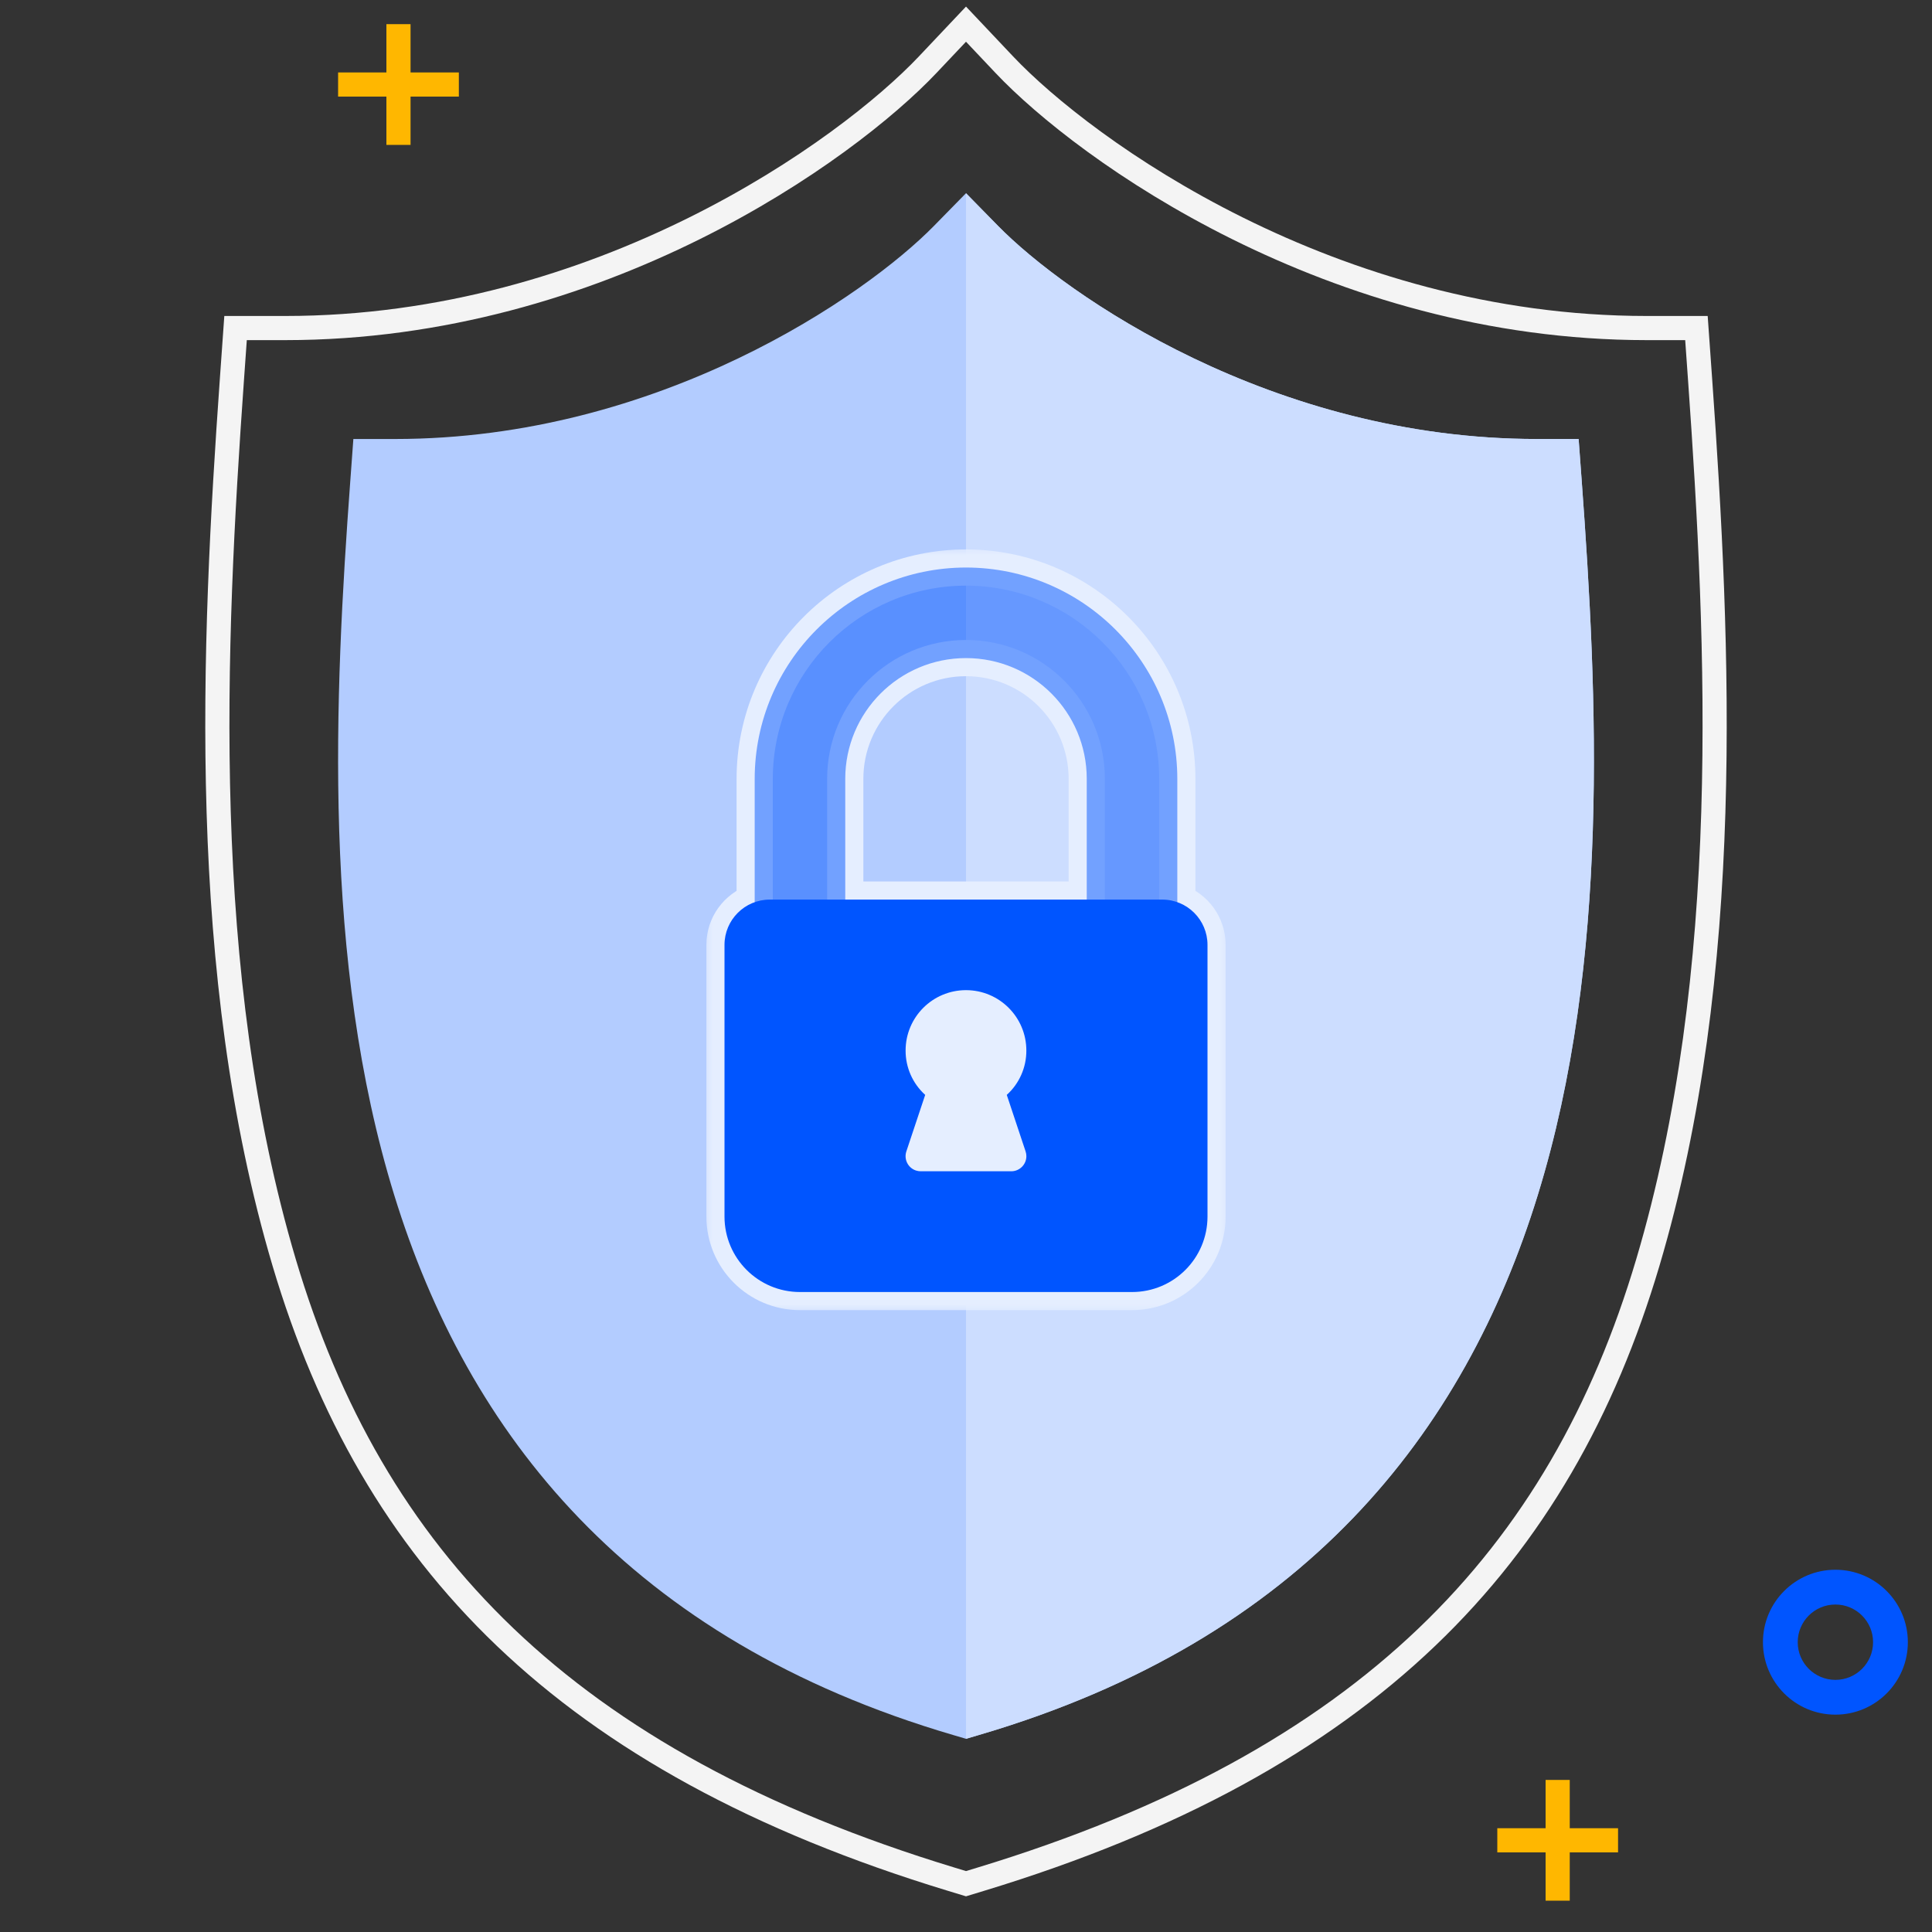 <svg width="80" height="80" viewBox="0 0 80 80" fill="none" xmlns="http://www.w3.org/2000/svg">
<rect x="0" y="0" width="80" height="80" fill="#333333" stroke="none"/>
<path d="M41.583 2.675L40 1L38.417 2.675C35.064 6.223 24.85 13.584 11.812 13.584H9.754L9.603 15.711C8.821 26.737 8.201 40.285 11.77 52.29C15.396 64.484 23.342 72.93 39.376 77.81L40 78L40.624 77.81C56.658 72.93 64.604 64.484 68.23 52.29C71.799 40.285 71.179 26.737 70.397 15.711L70.246 13.584H68.188C55.15 13.584 44.936 6.223 41.583 2.675Z" stroke="#F4F4F4"/>
<path fill-rule="evenodd" clip-rule="evenodd" d="M41.328 9.355L40 8L38.672 9.355C35.86 12.224 27.294 18.178 16.359 18.178H14.632L14.506 19.898C13.85 28.816 13.329 39.773 16.323 49.483C19.364 59.346 26.029 67.899 39.476 71.846L40 72L40.524 71.846C53.971 67.899 60.636 59.346 63.677 49.483C66.671 39.773 66.15 28.816 65.494 19.898L65.368 18.178H63.641C52.706 18.178 44.14 12.224 41.328 9.355Z" fill="#B3CCFF"/>
<path d="M40.5 71.332V9.225L40.971 9.705C43.851 12.643 52.539 18.678 63.641 18.678H64.903L64.996 19.935C65.652 28.857 66.162 39.726 63.199 49.335C60.211 59.028 53.691 67.422 40.5 71.332Z" fill="#CCDDFF" stroke="#CCDDFF"/>
<mask id="path-4-outside-1_12356_54935" maskUnits="userSpaceOnUse" x="29" y="22.5" width="22" height="32" fill="black">
<rect fill="white" x="29" y="22.5" width="22" height="32"/>
<path fill-rule="evenodd" clip-rule="evenodd" d="M31.25 32.25C31.256 27.42 35.17 23.506 40 23.5C44.83 23.506 48.745 27.42 48.75 32.25V37.357C49.478 37.614 50 38.309 50 39.125V50.375C50 52.101 48.601 53.5 46.875 53.5H33.125C31.399 53.5 30 52.101 30 50.375V39.125C30 38.309 30.522 37.614 31.25 37.357V32.25ZM35 37.25H45V32.25C45 29.489 42.761 27.25 40 27.25C37.239 27.25 35 29.489 35 32.25V37.25Z"/>
</mask>
<path d="M40 23.5L40.001 22.75L39.999 22.75L40 23.5ZM31.25 32.25L30.5 32.249V32.25H31.25ZM48.75 32.25H49.5V32.249L48.75 32.25ZM48.75 37.357H48V37.887L48.5 38.064L48.75 37.357ZM50 39.125L49.25 39.125V39.125H50ZM31.25 37.357L31.5 38.064L32 37.887V37.357H31.25ZM45 37.25V38H45.75V37.25H45ZM35 37.25H34.25V38H35V37.25ZM39.999 22.75C34.755 22.756 30.506 27.005 30.5 32.249L32 32.251C32.005 27.834 35.584 24.255 40.001 24.25L39.999 22.75ZM49.5 32.249C49.494 27.005 45.245 22.756 40.001 22.75L39.999 24.25C44.416 24.255 47.995 27.834 48 32.251L49.5 32.249ZM49.5 37.357V32.25H48V37.357H49.5ZM50.75 39.125C50.75 37.981 50.019 37.01 49 36.65L48.5 38.064C48.938 38.219 49.25 38.636 49.25 39.125L50.75 39.125ZM50.75 50.375V39.125H49.25V50.375H50.75ZM46.875 54.25C49.015 54.25 50.75 52.515 50.75 50.375H49.25C49.25 51.687 48.187 52.75 46.875 52.75V54.25ZM33.125 54.25H46.875V52.75H33.125V54.25ZM29.25 50.375C29.25 52.515 30.985 54.25 33.125 54.25V52.75C31.813 52.75 30.75 51.687 30.75 50.375H29.25ZM29.25 39.125V50.375H30.75V39.125H29.25ZM31 36.65C29.982 37.01 29.25 37.981 29.25 39.125H30.75C30.75 38.636 31.062 38.219 31.5 38.064L31 36.65ZM30.5 32.25V37.357H32V32.25H30.5ZM45 36.5H35V38H45V36.5ZM44.25 32.25V37.25H45.75V32.25H44.25ZM40 28C42.347 28 44.25 29.903 44.25 32.25H45.75C45.75 29.074 43.176 26.5 40 26.5V28ZM35.75 32.25C35.75 29.903 37.653 28 40 28V26.5C36.824 26.5 34.25 29.074 34.25 32.25H35.75ZM35.75 37.25V32.25H34.25V37.25H35.75Z" fill="#E5EEFF" mask="url(#path-4-outside-1_12356_54935)"/>
<path opacity="0.5" d="M40 23.5C35.17 23.506 31.256 27.42 31.25 32.25V37.875C31.25 38.22 31.53 38.5 31.875 38.5H34.375C34.72 38.5 35 38.22 35 37.875V32.25C35 29.489 37.239 27.25 40 27.25C42.761 27.25 45 29.489 45 32.25V37.875C45 38.22 45.28 38.5 45.625 38.5H48.125C48.47 38.5 48.75 38.22 48.75 37.875V32.25C48.745 27.42 44.83 23.506 40 23.5Z" fill="#0055FF"/>
<path d="M48.125 37.25H31.875C30.84 37.25 30 38.09 30 39.125V50.375C30 52.101 31.399 53.5 33.125 53.5H46.875C48.601 53.5 50 52.101 50 50.375V39.125C50 38.09 49.161 37.25 48.125 37.25Z" fill="#0055FF"/>
<path d="M41.688 45.337C42.207 44.868 42.502 44.2 42.499 43.5C42.499 42.119 41.38 41 39.999 41C38.618 41 37.499 42.119 37.499 43.5C37.496 44.2 37.791 44.868 38.31 45.337L37.53 47.677C37.421 48.005 37.598 48.359 37.926 48.468C37.99 48.489 38.057 48.5 38.124 48.5H41.874C42.219 48.5 42.499 48.221 42.5 47.876C42.5 47.808 42.489 47.741 42.468 47.678L41.688 45.337Z" fill="#E5EEFF"/>
<path fill-rule="evenodd" clip-rule="evenodd" d="M65 75.703V73.703H64V75.703H62V76.703H64V78.703H65V76.703H67L67 75.703H65Z" fill="#FFB700"/>
<path fill-rule="evenodd" clip-rule="evenodd" d="M17 3V1H16V3H14V4H16V6H17V4H19L19 3H17Z" fill="#FFB700"/>
<path fill-rule="evenodd" clip-rule="evenodd" d="M73 68C73 69.657 74.343 71 76 71C77.657 71 79 69.657 79 68C79 66.343 77.657 65 76 65C74.343 65 73 66.343 73 68ZM77.56 68C77.56 68.862 76.862 69.56 76 69.56C75.138 69.56 74.44 68.862 74.44 68C74.44 67.138 75.138 66.44 76 66.44C76.862 66.44 77.56 67.138 77.56 68Z" fill="#0055FF"/>
</svg>
